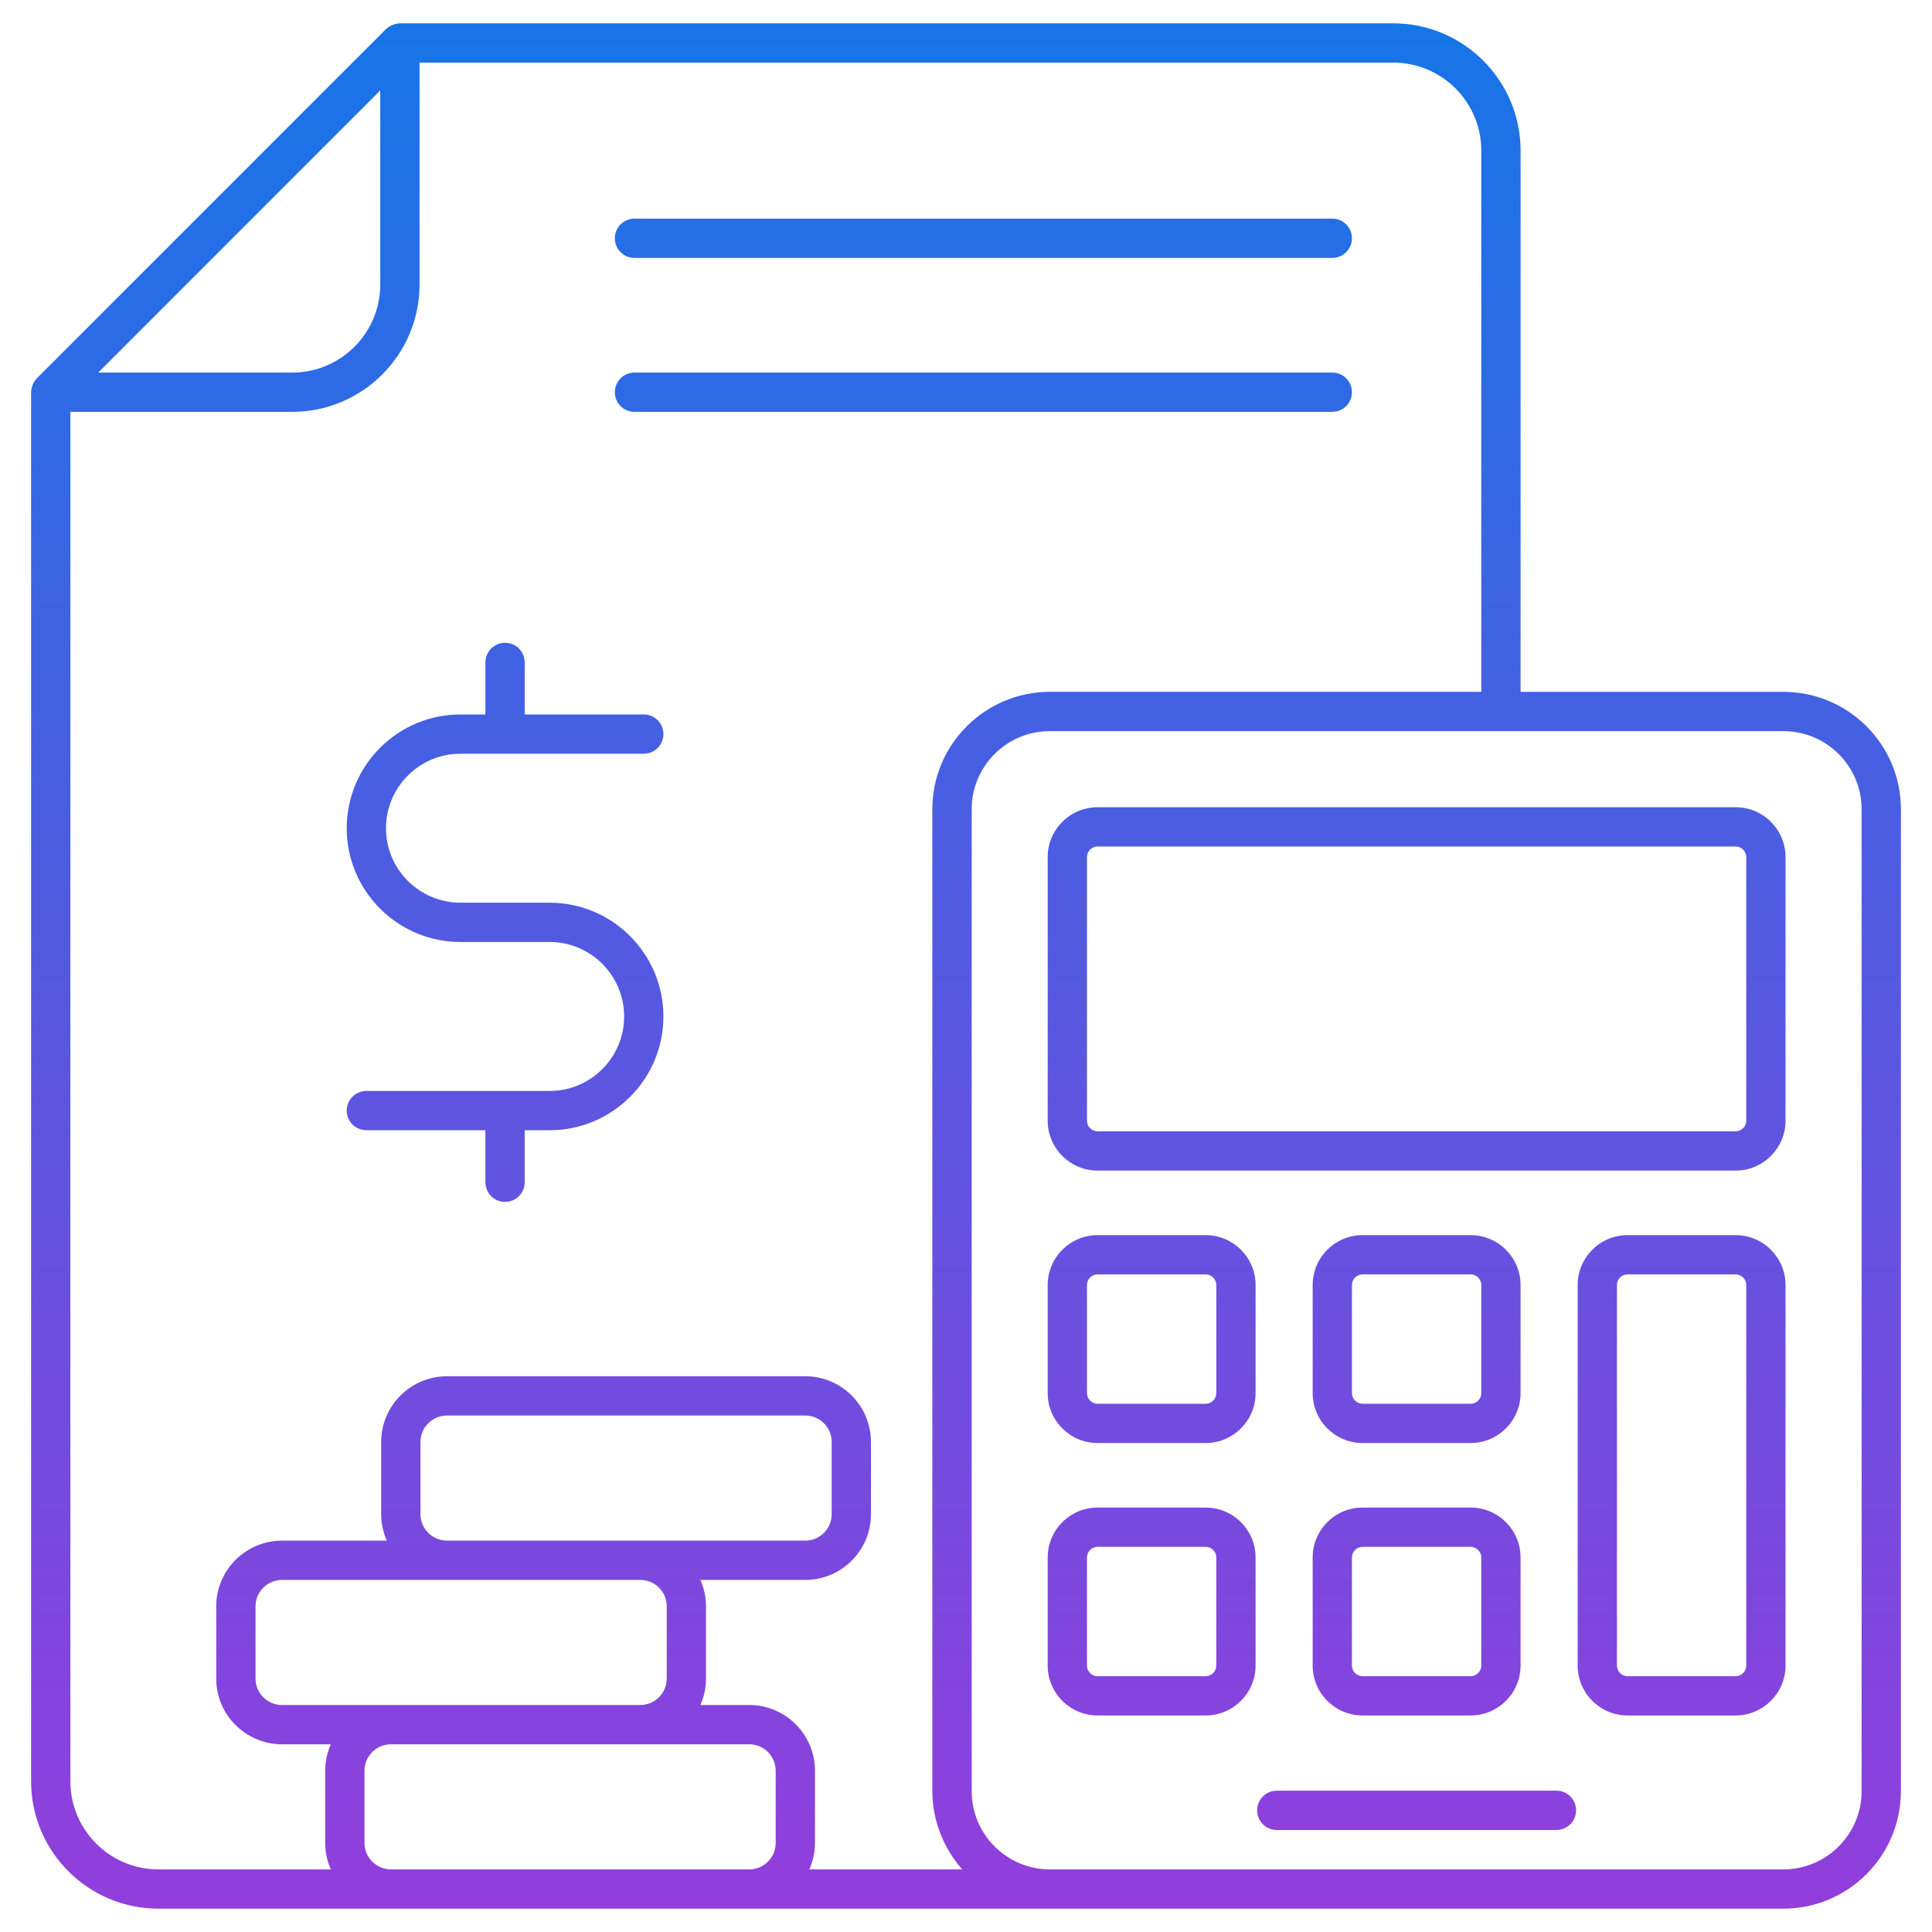 <svg enable-background="new 0 0 512 512" height="512" viewBox="0 0 512 512" width="512" xmlns="http://www.w3.org/2000/svg" xmlns:xlink="http://www.w3.org/1999/xlink"><linearGradient id="SVGID_1_" gradientUnits="userSpaceOnUse" x1="256" x2="256" y1="505.817" y2="6.183"><stop offset="0" stop-color="#923edc"/><stop offset=".682" stop-color="#3e63e3"/><stop offset="1" stop-color="#1675e7"/></linearGradient><g id="_x30_9_Budget"><path d="m41.982 505.817h430.629c17.174 0 31.146-13.972 31.146-31.143v-260.244c0-17.138-13.972-31.08-31.146-31.08h-69.641v-143.429c0-18.602-15.136-33.738-33.738-33.738h-263.26c-1.3 0-2.922.767-3.68 1.525-126.862 126.889-83.04 83.057-92.534 92.553-.953.953-1.515 2.571-1.515 3.703v368.118c.001 18.602 15.137 33.735 33.739 33.735zm61.656-10.409c-3.888 0-7.049-3.138-7.049-6.996v-19.161c0-3.858 3.161-6.996 7.049-6.996h94.927c3.858 0 6.999 3.138 6.999 6.996v19.161c0 3.858-3.141 6.996-6.999 6.996zm7.787-94.121v-19.164c0-3.858 3.166-6.996 7.055-6.996h94.927c3.858 0 6.994 3.138 6.994 6.996v19.164c0 3.855-3.136 6.994-6.994 6.994-24.386 0-71.482 0-94.927 0-3.889 0-7.055-3.139-7.055-6.994zm58.266 17.403c3.858 0 6.999 3.138 6.999 6.996v19.164c0 3.858-3.141 6.996-6.999 6.996-24.908 0-61.381 0-94.927 0-3.888 0-7.049-3.138-7.049-6.996v-19.164c0-3.858 3.161-6.996 7.049-6.996zm323.656-204.26v260.244c0 11.433-9.301 20.734-20.737 20.734h-194.376c-11.431 0-20.727-9.299-20.727-20.729v-260.254c0-11.337 9.223-20.666 20.716-20.666h194.387c11.436 0 20.737 9.273 20.737 20.671zm-100.787-174.509v143.417h-114.326c-17.149 0-31.156 13.933-31.156 31.092v260.244c0 7.872 3.113 15.36 7.939 20.734h-40.537c.947-2.145 1.493-4.504 1.493-6.996v-19.161c0-9.598-7.807-17.405-17.408-17.405h-12.96c.947-2.145 1.493-4.504 1.493-6.996v-19.164c0-2.492-.546-4.851-1.493-6.996h27.801c9.596 0 17.403-7.807 17.403-17.403v-19.164c0-9.598-7.807-17.405-17.403-17.405h-94.927c-9.631 0-17.464 7.807-17.464 17.405v19.164c0 2.49.548 4.849 1.497 6.994h-27.748c-9.626 0-17.459 7.807-17.459 17.405v19.164c0 9.598 7.832 17.405 17.459 17.405h12.913c-.95 2.145-1.498 4.504-1.498 6.996v19.161c0 2.492.548 4.851 1.498 6.996h-45.695c-12.864 0-23.329-10.465-23.329-23.326v-362.937h58.795c18.602 0 33.733-15.133 33.733-33.733v-58.82h258.051c12.863 0 23.328 10.465 23.328 23.329zm-291.788-15.954v51.446c0 12.861-10.465 23.324-23.324 23.324h-51.417c7.642-7.646-27.684 27.694 74.741-74.77zm62.164 39.176c0-2.874 2.328-5.205 5.205-5.205h184.933c2.877 0 5.205 2.33 5.205 5.205s-2.328 5.205-5.205 5.205h-184.933c-2.877-.001-5.205-2.331-5.205-5.205zm0 40.797c0-2.874 2.328-5.205 5.205-5.205h184.933c2.877 0 5.205 2.33 5.205 5.205 0 2.874-2.328 5.205-5.205 5.205h-184.933c-2.877 0-5.205-2.33-5.205-5.205zm254.747 375.814c0 2.874-2.328 5.205-5.205 5.205h-74.124c-2.877 0-5.205-2.33-5.205-5.205s2.328-5.205 5.205-5.205h74.124c2.877 0 5.205 2.331 5.205 5.205zm-140.034-182.761c0 7.291 5.931 13.225 13.225 13.225h169.086c7.293 0 13.225-5.934 13.225-13.225v-69.847c0-7.291-5.931-13.225-13.225-13.225h-169.086c-7.293 0-13.225 5.934-13.225 13.225zm10.409-69.847c0-1.553 1.266-2.816 2.816-2.816h169.086c1.55 0 2.816 1.263 2.816 2.816v69.847c0 1.553-1.266 2.816-2.816 2.816h-169.086c-1.55 0-2.816-1.263-2.816-2.816zm31.456 100.177h-28.64c-7.293 0-13.225 5.934-13.225 13.225v28.643c0 7.293 5.931 13.225 13.225 13.225h28.64c7.293 0 13.225-5.931 13.225-13.225v-28.643c0-7.291-5.932-13.225-13.225-13.225zm2.816 41.868c0 1.553-1.266 2.816-2.816 2.816h-28.64c-1.55 0-2.816-1.263-2.816-2.816v-28.643c0-1.553 1.266-2.816 2.816-2.816h28.64c1.55 0 2.816 1.263 2.816 2.816zm38.764 13.225h28.645c7.293 0 13.225-5.931 13.225-13.225v-28.643c0-7.291-5.931-13.225-13.225-13.225h-28.645c-7.293 0-13.225 5.934-13.225 13.225v28.643c.001 7.293 5.932 13.225 13.225 13.225zm-2.815-41.868c0-1.553 1.266-2.816 2.816-2.816h28.645c1.55 0 2.816 1.263 2.816 2.816v28.643c0 1.553-1.266 2.816-2.816 2.816h-28.645c-1.55 0-2.816-1.263-2.816-2.816zm101.681-13.225h-28.645c-7.288 0-13.22 5.934-13.22 13.225v100.84c0 7.291 5.931 13.225 13.22 13.225h28.645c7.293 0 13.225-5.934 13.225-13.225v-100.84c0-7.291-5.932-13.225-13.225-13.225zm2.816 114.065c0 1.553-1.266 2.816-2.816 2.816h-28.645c-1.55 0-2.811-1.263-2.811-2.816v-100.84c0-1.553 1.26-2.816 2.811-2.816h28.645c1.55 0 2.816 1.263 2.816 2.816zm-143.262-41.867h-28.64c-7.293 0-13.225 5.934-13.225 13.225v28.643c0 7.293 5.931 13.225 13.225 13.225h28.64c7.293 0 13.225-5.931 13.225-13.225v-28.643c0-7.291-5.932-13.225-13.225-13.225zm2.816 41.867c0 1.553-1.266 2.816-2.816 2.816h-28.64c-1.55 0-2.816-1.263-2.816-2.816v-28.643c0-1.553 1.266-2.816 2.816-2.816h28.64c1.55 0 2.816 1.263 2.816 2.816zm25.54 0c0 7.293 5.931 13.225 13.225 13.225h28.645c7.293 0 13.225-5.931 13.225-13.225v-28.643c0-7.291-5.931-13.225-13.225-13.225h-28.645c-7.293 0-13.225 5.934-13.225 13.225zm10.409-28.642c0-1.553 1.266-2.816 2.816-2.816h28.645c1.55 0 2.816 1.263 2.816 2.816v28.643c0 1.553-1.266 2.816-2.816 2.816h-28.645c-1.55 0-2.816-1.263-2.816-2.816zm-229.64-223.409v-13.789c0-2.874 2.328-5.205 5.205-5.205s5.205 2.33 5.205 5.205v13.789h31.558c2.877 0 5.205 2.33 5.205 5.205s-2.328 5.205-5.205 5.205h-48.579c-10.882 0-19.736 8.856-19.736 19.741s8.854 19.738 19.736 19.738h23.634c16.625 0 30.15 13.525 30.15 30.15 0 16.622-13.525 30.147-30.15 30.147h-6.612v13.789c0 2.874-2.328 5.205-5.205 5.205s-5.205-2.33-5.205-5.205v-13.789h-31.553c-2.877 0-5.205-2.33-5.205-5.205s2.328-5.205 5.205-5.205h48.574c10.887 0 19.741-8.854 19.741-19.738s-8.854-19.741-19.741-19.741h-23.634c-16.62 0-30.145-13.525-30.145-30.147 0-16.625 13.525-30.15 30.145-30.15z" fill="url(#SVGID_1_)"/></g></svg>